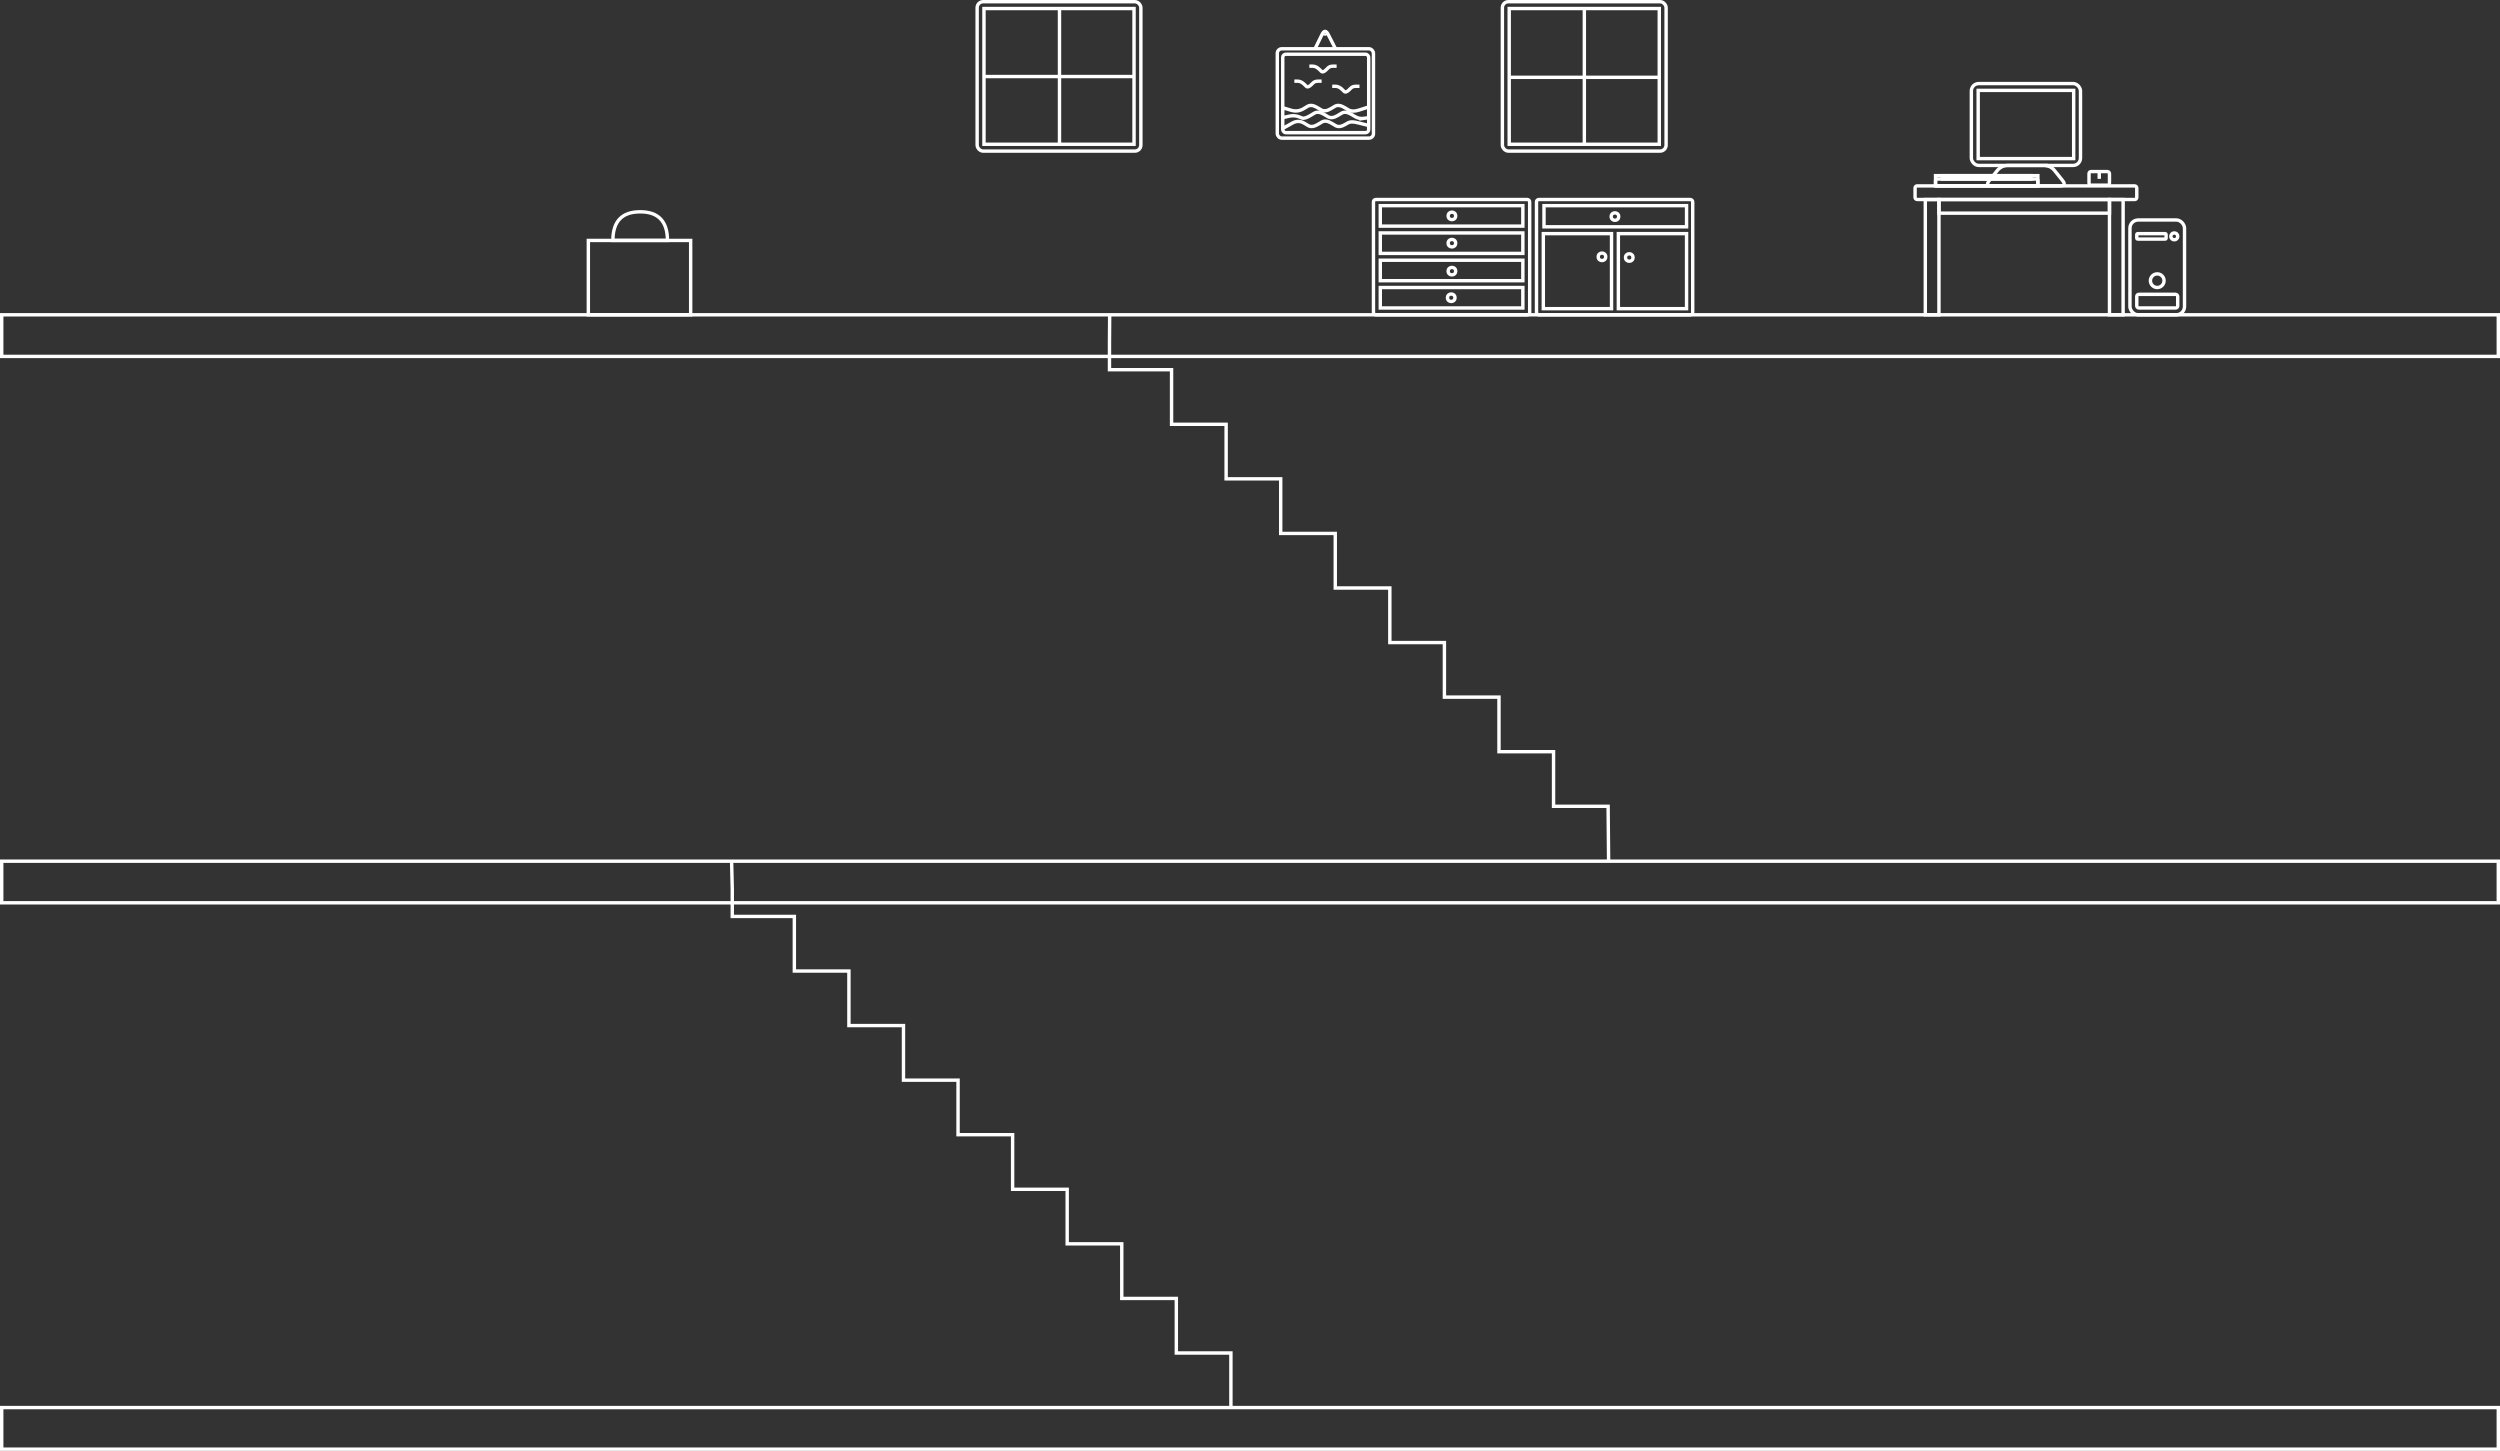 <!DOCTYPE svg PUBLIC "-//W3C//DTD SVG 1.1//EN" "http://www.w3.org/Graphics/SVG/1.1/DTD/svg11.dtd">
<svg xmlns="http://www.w3.org/2000/svg" xmlns:xlink="http://www.w3.org/1999/xlink" width="3665px" height="2127px" version="1.1"><rect width="100%" height="100%" fill="#333333" stroke="none"/><defs/><g transform="translate(0.5,0.5)"><rect x="1872" y="71" width="141" height="131" rx="6.55" ry="6.55" fill="none" stroke="#ffffff" stroke-width="5" pointer-events="none"/><path d="M 1957 70.29 L 1946.56 49.9 Q 1942 41 1937.61 49.99 L 1927 71.71" fill="none" stroke="#ffffff" stroke-width="5" stroke-miterlimit="10" pointer-events="none"/><rect x="2202" y="2" width="240" height="219" rx="8.76" ry="8.76" fill="none" stroke="#ffffff" stroke-width="5" pointer-events="none"/><rect x="2212" y="12" width="220" height="199" fill="none" stroke="#ffffff" stroke-width="5" pointer-events="none"/><rect x="2889.5" y="122" width="160" height="120" rx="10.8" ry="10.8" fill="none" stroke="#ffffff" stroke-width="5" pointer-events="none"/><rect x="2899.5" y="132" width="140" height="100" fill="none" stroke="#ffffff" stroke-width="5" pointer-events="none"/><path d="M 2969.5 272 L 2919.5 272 Q 2909.5 272 2915.75 264.19 L 2927.25 249.81 Q 2933.5 242 2943.5 242 L 2995.5 242 Q 3005.5 242 3011.75 249.81 L 3023.25 264.19 Q 3029.5 272 3019.5 272 Z" fill="none" stroke="#ffffff" stroke-width="5" stroke-miterlimit="10" pointer-events="none"/><path d="M 2999.86 241.71 Q 2999.86 241.71 2999.86 241.71" fill="none" stroke="#ffffff" stroke-opacity="0.5" stroke-width="5" stroke-miterlimit="10" pointer-events="none"/><ellipse cx="3000" cy="242" rx="0.5" ry="0.5" fill-opacity="0.5" fill="#ffffff" stroke="#ffffff" stroke-opacity="0.5" stroke-width="5" pointer-events="none"/><path d="M 2999.86 241.71 L 2999.86 241.71 L 2999.86 241.71 L 2999.86 241.71 Z" fill-opacity="0.5" fill="#ffffff" stroke="#ffffff" stroke-opacity="0.5" stroke-width="5" stroke-miterlimit="10" pointer-events="none"/><rect x="2837" y="257" width="150" height="15" fill="none" stroke="#ffffff" stroke-width="5" pointer-events="none"/><rect x="2837" y="262" width="150" height="10" rx="1.5" ry="1.5" fill="none" stroke="#ffffff" stroke-width="5" pointer-events="none"/><rect x="2847" y="257" width="10" height="5" fill="none" stroke="#ffffff" stroke-width="5" pointer-events="none"/><rect x="2862" y="257" width="10" height="5" fill="none" stroke="#ffffff" stroke-width="5" pointer-events="none"/><rect x="2877" y="257" width="10" height="5" fill="none" stroke="#ffffff" stroke-width="5" pointer-events="none"/><rect x="2892" y="257" width="10" height="5" fill="none" stroke="#ffffff" stroke-width="5" pointer-events="none"/><rect x="2907" y="257" width="10" height="5" fill="none" stroke="#ffffff" stroke-width="5" pointer-events="none"/><rect x="2922" y="257" width="10" height="5" fill="none" stroke="#ffffff" stroke-width="5" pointer-events="none"/><rect x="2937" y="257" width="10" height="5" fill="none" stroke="#ffffff" stroke-width="5" pointer-events="none"/><rect x="2952" y="257" width="10" height="5" fill="none" stroke="#ffffff" stroke-width="5" pointer-events="none"/><rect x="2967" y="257" width="10" height="5" fill="none" stroke="#ffffff" stroke-width="5" pointer-events="none"/><rect x="3062" y="251" width="30" height="20" rx="3" ry="3" fill="none" stroke="#ffffff" stroke-width="5" pointer-events="none"/><rect x="2807" y="272" width="325" height="20" rx="3" ry="3" fill="none" stroke="#ffffff" stroke-width="5" pointer-events="none"/><rect x="2842" y="292" width="250" height="20" fill="none" stroke="#ffffff" stroke-width="5" pointer-events="none"/><rect x="2822" y="292" width="20" height="169" fill="none" stroke="#ffffff" stroke-width="5" pointer-events="none"/><rect x="3092" y="292" width="20" height="169" fill="none" stroke="#ffffff" stroke-width="5" pointer-events="none"/><rect x="3122" y="322" width="80" height="139" rx="12" ry="12" fill="none" stroke="#ffffff" stroke-width="5" pointer-events="none"/><ellipse cx="3187" cy="346" rx="5" ry="5" fill="none" stroke="#ffffff" stroke-width="5" pointer-events="none"/><rect x="3132" y="342" width="43" height="8" rx="1.2" ry="1.2" fill="none" stroke="#ffffff" stroke-width="5" pointer-events="none"/><ellipse cx="3162" cy="411" rx="10" ry="10" fill="none" stroke="#ffffff" stroke-width="5" pointer-events="none"/><rect x="3132" y="431" width="60" height="20" rx="3" ry="3" fill="none" stroke="#ffffff" stroke-width="5" pointer-events="none"/><rect x="2" y="461" width="3660" height="61" fill="none" stroke="#ffffff" stroke-width="5" pointer-events="none"/><path d="M 3077 261.71 L 3077 251.71" fill="none" stroke="#ffffff" stroke-width="5" stroke-miterlimit="10" pointer-events="none"/><rect x="862" y="352" width="150" height="109" fill="none" stroke="#ffffff" stroke-width="5" pointer-events="none"/><path d="M 2357.71 1261.93 L 2357 1181.5 L 2277 1181.5 L 2277 1101.5 L 2197 1101.5 L 2197 1021.5 L 2117 1021.5 L 2117 941.5 L 2037 941.5 L 2037 861.5 L 1957 861.5 L 1957 781.5 L 1877 781.5 L 1877 741.5 L 1877 701.5 L 1837 701.5 L 1797 701.5 L 1797 661.5 L 1797 621.5 L 1757 621.5 L 1717 621.5 L 1717 581.5 L 1717 541.5 L 1677 541.5 L 1626 541.5 L 1626 501.5 L 1626.29 460.5" fill="none" stroke="#ffffff" stroke-width="5" stroke-miterlimit="10" pointer-events="none"/><rect x="2" y="1262" width="3660" height="61" fill="none" stroke="#ffffff" stroke-width="5" pointer-events="none"/><rect x="2" y="2063" width="3660" height="61" fill="none" stroke="#ffffff" stroke-width="5" pointer-events="none"/><path d="M 1072 1261 L 1073 1303 L 1073 1343 L 1124 1343 L 1164 1343 L 1164 1383 L 1164 1423 L 1204 1423 L 1244 1423 L 1244 1463 L 1244 1503 L 1284 1503 L 1324 1503 L 1324 1543 L 1324 1583 L 1364 1583 L 1404 1583 L 1404 1663 L 1484 1663 L 1484 1743 L 1564 1743 L 1564 1823 L 1644 1823 L 1644 1903 L 1724 1903 L 1724 1983 L 1804 1983 L 1804 2063" fill="none" stroke="#ffffff" stroke-width="5" stroke-miterlimit="10" pointer-events="none"/><rect x="1880" y="79" width="126" height="115" rx="4.6" ry="4.6" fill="none" stroke="#ffffff" stroke-width="5" pointer-events="none"/><ellipse cx="1942" cy="48" rx="1.5" ry="1.5" fill="none" stroke="#ffffff" stroke-width="5" pointer-events="none"/><path d="M 1919 96.5 L 1924 96.5 Q 1929 96.5 1934 101.5 L 1936.5 104 Q 1939 106.5 1944 101.5 L 1946.5 99 Q 1949 96.5 1954 96.5 L 1959 96.5" fill="none" stroke="#ffffff" stroke-width="5" stroke-miterlimit="10" pointer-events="none"/><path d="M 1952.5 126 L 1957.5 126 Q 1962.5 126 1967.5 131 L 1970 133.5 Q 1972.5 136 1977.5 131 L 1980 128.5 Q 1982.5 126 1987.5 126 L 1992.5 126" fill="none" stroke="#ffffff" stroke-width="5" stroke-miterlimit="10" pointer-events="none"/><path d="M 1897 118.5 L 1902 118.5 Q 1907 118.5 1912 123.5 L 1914.5 126 Q 1917 128.5 1922 123.5 L 1924.5 121 Q 1927 118.5 1932 118.5 L 1937 118.5" fill="none" stroke="#ffffff" stroke-width="5" stroke-miterlimit="10" pointer-events="none"/><path d="M 1879.86 157.43 L 1892.41 161.15 Q 1902 164 1910.57 158.86 L 1916.29 155.43 Q 1922 152 1930.57 157.14 L 1936.29 160.57 Q 1942 164 1950.57 158.86 L 1956.29 155.43 Q 1962 152 1970.57 157.14 L 1976.29 160.57 Q 1982 164 1991.52 160.95 L 2007 156" fill="none" stroke="#ffffff" stroke-width="5" stroke-miterlimit="10" pointer-events="none"/><path d="M 1881.29 171.71 L 1889.14 169.86 Q 1897 168 1904.5 171 L 1908.25 172.5 Q 1912 174 1920.57 168.86 L 1926.29 165.43 Q 1932 162 1940.57 167.14 L 1946.29 170.57 Q 1952 174 1960.57 168.86 L 1966.29 165.43 Q 1972 162 1980.57 167.14 L 1986.29 170.57 Q 1992 174 1999 173 L 2002.5 172.5 Q 2006 172 1999 173 L 1992 174" fill="none" stroke="#ffffff" stroke-width="5" stroke-miterlimit="10" pointer-events="none"/><path d="M 1879.9 187.86 L 1894.26 179.86 Q 1903 175 1911.57 180.14 L 1917.29 183.57 Q 1923 187 1931.57 181.86 L 1937.29 178.43 Q 1943 175 1951.57 180.14 L 1957.29 183.57 Q 1963 187 1971.5 182 L 1975.75 179.5 Q 1980 177 1989.71 179.4 L 2006.57 183.57" fill="none" stroke="#ffffff" stroke-width="5" stroke-miterlimit="10" pointer-events="none"/><rect x="1432" y="2" width="240" height="219" rx="8.76" ry="8.76" fill="none" stroke="#ffffff" stroke-width="5" pointer-events="none"/><rect x="1442" y="12" width="220" height="199" fill="none" stroke="#ffffff" stroke-width="5" pointer-events="none"/><path d="M 1552.71 211.71 L 1552.71 11.71" fill="none" stroke="#ffffff" stroke-width="5" stroke-miterlimit="10" pointer-events="none"/><path d="M 1662.71 111.71 L 1442.71 111.71" fill="none" stroke="#ffffff" stroke-width="5" stroke-miterlimit="10" pointer-events="none"/><path d="M 917 291 Q 959 291 959 331 Q 959 371 917 371 Z" fill="none" stroke="#ffffff" stroke-width="5" stroke-miterlimit="10" transform="rotate(-90,938,331)" pointer-events="none"/><path d="M 2322.14 210 L 2322.14 12.86" fill="none" stroke="#ffffff" stroke-width="5" stroke-miterlimit="10" pointer-events="none"/><path d="M 2430.71 112.86 L 2210.71 112.86" fill="none" stroke="#ffffff" stroke-width="5" stroke-miterlimit="10" pointer-events="none"/><rect x="2013" y="292" width="229" height="169" rx="3.38" ry="3.38" fill="none" stroke="#ffffff" stroke-width="5" pointer-events="none"/><rect x="2023" y="301" width="209" height="30" fill="none" stroke="#ffffff" stroke-width="5" pointer-events="none"/><rect x="2023" y="341" width="209" height="30" fill="none" stroke="#ffffff" stroke-width="5" pointer-events="none"/><rect x="2023" y="381" width="209" height="30" fill="none" stroke="#ffffff" stroke-width="5" pointer-events="none"/><ellipse cx="2128" cy="316" rx="5.5" ry="5.5" fill="none" stroke="#ffffff" stroke-width="5" pointer-events="none"/><ellipse cx="2128" cy="356" rx="5.5" ry="5.5" fill="none" stroke="#ffffff" stroke-width="5" pointer-events="none"/><ellipse cx="2128" cy="397" rx="5.5" ry="5.5" fill="none" stroke="#ffffff" stroke-width="5" pointer-events="none"/><rect x="2023" y="421" width="209" height="30" fill="none" stroke="#ffffff" stroke-width="5" pointer-events="none"/><ellipse cx="2127" cy="436" rx="5.5" ry="5.5" fill="none" stroke="#ffffff" stroke-width="5" pointer-events="none"/><rect x="2252" y="292" width="229" height="169" rx="3.38" ry="3.38" fill="none" stroke="#ffffff" stroke-width="5" pointer-events="none"/><rect x="2262" y="342" width="100" height="110" fill="none" stroke="#ffffff" stroke-width="5" pointer-events="none"/><rect x="2372" y="342" width="100" height="110" fill="none" stroke="#ffffff" stroke-width="5" pointer-events="none"/><ellipse cx="2348" cy="376" rx="5.5" ry="5.5" fill="none" stroke="#ffffff" stroke-width="5" pointer-events="none"/><ellipse cx="2388" cy="377" rx="5.5" ry="5.5" fill="none" stroke="#ffffff" stroke-width="5" pointer-events="none"/><rect x="2263" y="301" width="209" height="31" fill="none" stroke="#ffffff" stroke-width="5" pointer-events="none"/><ellipse cx="2367" cy="317" rx="5.5" ry="5.5" fill="none" stroke="#ffffff" stroke-width="5" pointer-events="none"/></g></svg>